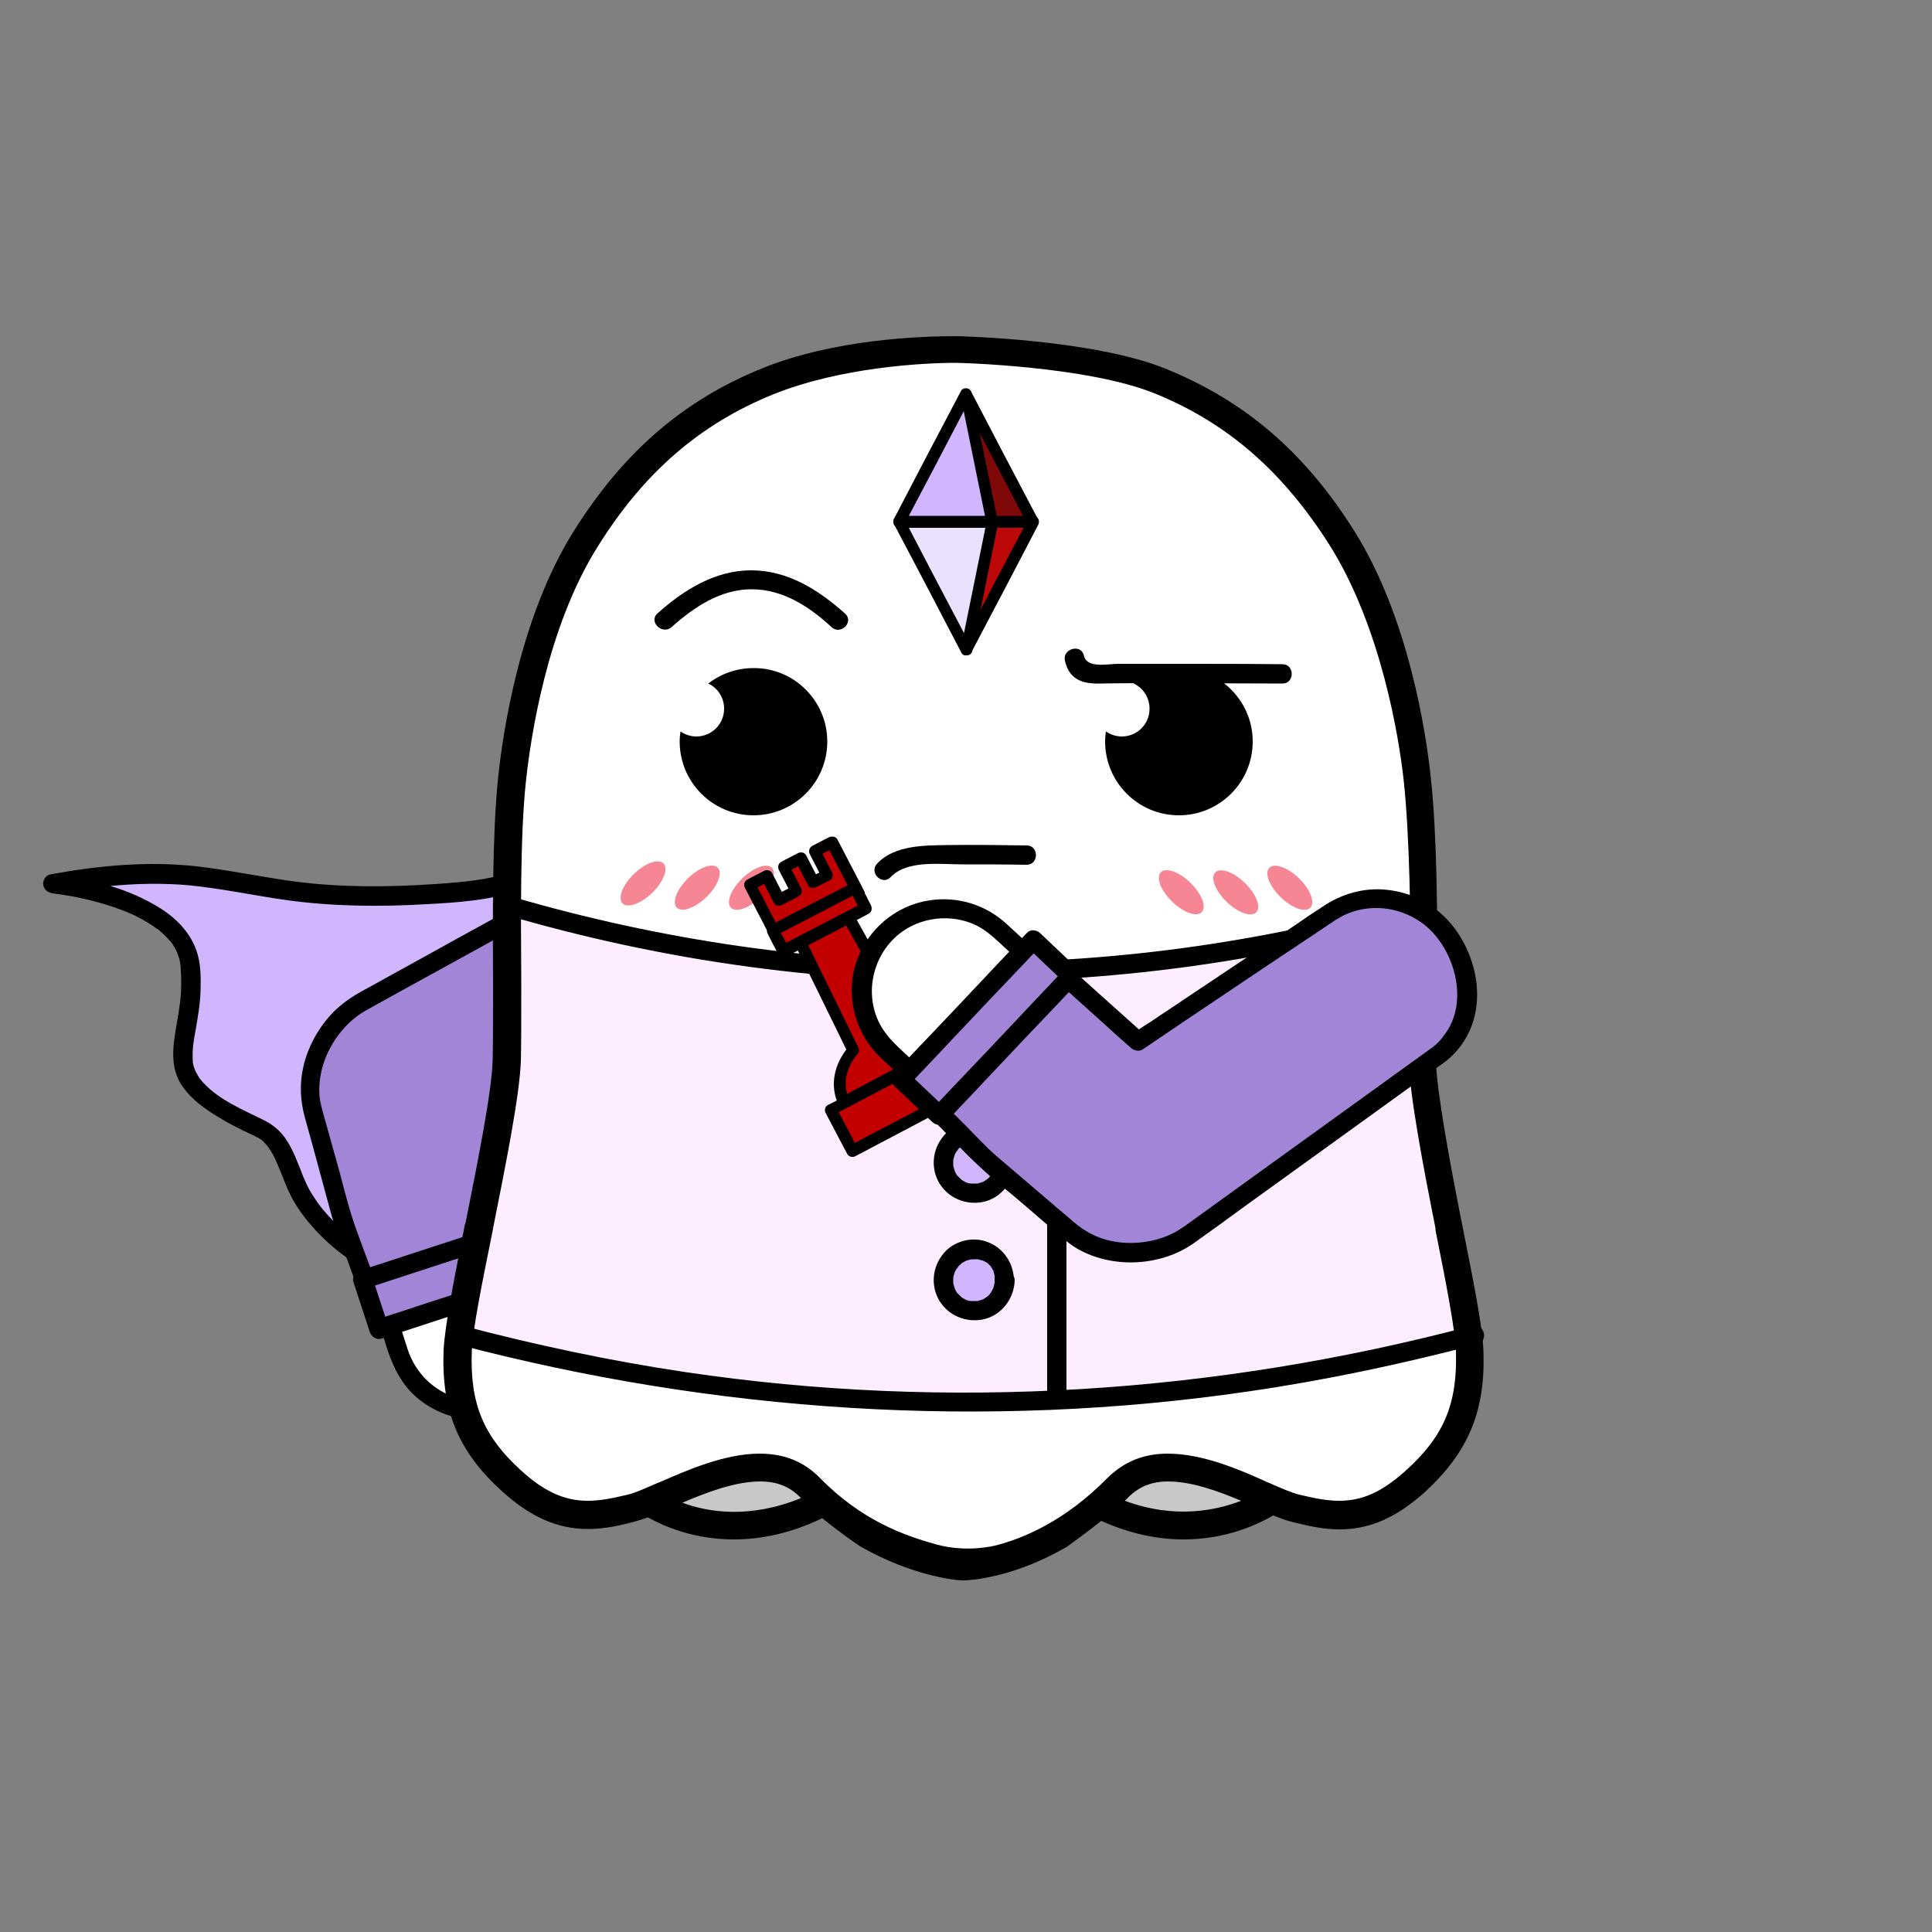 <?xml version="1.0" encoding="utf-8"?>
<!-- Generator: Adobe Illustrator 18.1.1, SVG Export Plug-In . SVG Version: 6.00 Build 0)  -->
<svg version="1.1" xmlns="http://www.w3.org/2000/svg" xmlns:xlink="http://www.w3.org/1999/xlink" x="0px" y="0px"
	 viewBox="0 0 500 500" enable-background="new 0 0 500 500" xml:space="preserve">
<rect x="0" y="0" width="500" height="500" fill="#808080" stroke="none"/>
<g id="Layer_1">
	<g>
		<path fill="#CFB6FF" d="M132,332.9c-28,4.6-50.6-12.9-56.2-28.3c-5.6-15.4-7.2-9.7-21.2-19.4s-3.5-17.8-5.6-35.6
			c-2.1-17.8-35.4-20.9-35.4-20.9c40.6-7.7,48.3,3.7,84.7,3.1c36.4-0.6,39.6-6.2,39.6-6.2L132,332.9z"/>
		<g>
			<path d="M131.4,330.5c-15.8,2.5-32.6-2.4-44.2-13.6c-2.4-2.3-4.4-4.6-6.1-7.3c-0.8-1.2-1.5-2.5-2.1-3.9c-0.6-1.2-1.1-2.8-1.8-4.4
				c-1.1-2.8-2.3-5.5-4.2-7.8c-1.3-1.5-2.9-2.7-4.7-3.6c-5.4-2.7-11.4-5.1-15.6-9.6c-0.3-0.3-0.5-0.5-0.7-0.8
				c-0.2-0.3-0.1-0.1-0.4-0.5c-0.4-0.6-0.7-1.2-1-1.8c-0.2-0.4,0.1,0.3,0,0c-0.1-0.1-0.1-0.3-0.2-0.4c-0.1-0.3-0.2-0.6-0.3-0.9
				c-0.1-0.3-0.1-0.6-0.2-0.9c0-0.1-0.1-0.5,0-0.2c0,0.3,0-0.3,0-0.3c-0.2-3,0.2-5,0.7-7.8c0.6-3.4,1.2-6.9,1.3-10.3
				c0.1-3.4,0.1-7.2-1.1-10.5c-1.9-5.3-6.2-9.2-11.1-11.9c-7.7-4.4-16.7-6.6-25.4-7.5c-0.2,0-0.3,0-0.5-0.1c0.2,1.6,0.4,3.3,0.7,4.9
				c11.3-2.1,22.8-3.2,34.3-2.2c8.4,0.8,17.1,2.7,25.7,3.9c11.9,1.6,23.9,1.7,35.9,1c7.8-0.4,15.9-1,23.3-3.3
				c2.1-0.6,5.3-1.6,6.5-3.7c-1.6-0.4-3.1-0.8-4.7-1.3c-0.2,3.6-0.4,7.1-0.6,10.7c-0.5,8.5-0.9,17.1-1.4,25.6
				c-0.6,10.3-1.1,20.7-1.7,31c-0.5,8.9-1,17.8-1.5,26.7c-0.2,4.3-0.7,8.7-0.7,13c0,0.1,0,0.1,0,0.2c-0.2,3.2,4.8,3.2,5,0
				c0.2-3.6,0.4-7.1,0.6-10.7c0.5-8.5,0.9-17.1,1.4-25.6c0.6-10.3,1.1-20.7,1.7-31c0.5-8.9,1-17.8,1.5-26.7c0.2-2.9,0.3-5.9,0.5-8.8
				c0.1-1.4,0.2-2.8,0.2-4.2c0-0.1,0-0.1,0-0.2c0.1-2.5-3.5-3.3-4.7-1.3c-0.2,0.3,0.6-0.7,0.2-0.3c-0.1,0.1-0.1,0.1-0.2,0.2
				c-0.4,0.3,0.7-0.4,0.1-0.1c-0.4,0.2-0.8,0.5-1.2,0.7c-0.1,0.1-0.3,0.1-0.4,0.2c-0.5,0.2,0.7-0.2,0,0c-0.4,0.1-0.8,0.3-1.2,0.4
				c-6.8,2.3-13.5,2.8-20.6,3.3c-11.9,0.8-23.8,0.9-35.7-0.6c-8.5-1.1-17.3-3-25.9-4c-12.7-1.4-25.4-0.2-37.9,2.1
				c-1.2,0.2-2,1.6-1.8,2.7c0.2,1.3,1.2,2,2.5,2.2c0.2,0,0.4,0,0.5,0.1c0.2,0,0.4,0,0.6,0.1c0.1,0,0.2,0,0.4,0c-1-0.1-0.3,0,0,0
				c1.7,0.3,3.4,0.5,5.1,0.9c2.4,0.5,4.8,1.1,7.1,1.8c2.6,0.8,5,1.7,7.2,2.7c1.2,0.6,2.4,1.2,3.5,1.9c0.5,0.3,1.1,0.7,1.6,1
				c0.3,0.2,0.5,0.4,0.8,0.6c0.4,0.3,0.1,0.1,0.1,0c0.2,0.1,0.4,0.3,0.5,0.4c1,0.8,1.9,1.7,2.8,2.7c0.1,0.1,0.2,0.2,0.3,0.3
				c-0.1-0.1-0.3-0.4,0,0c0.2,0.2,0.3,0.5,0.5,0.7c0.3,0.5,0.7,1.1,0.9,1.6c0.1,0.1,0.1,0.3,0.2,0.4c0.2,0.4-0.1-0.3,0,0
				c0.1,0.3,0.2,0.6,0.3,0.8c0.2,0.6,0.4,1.2,0.5,1.9c0.1,0.5,0.2,1.3,0.2,2.4c0.1,1,0.1,2.1,0.1,3.1c0,3.5-0.5,6.6-1.1,10
				c-1,5.7-2.1,11.8,1.6,16.8c2.3,3.2,5.5,5.5,8.8,7.5c2.5,1.6,5.1,2.9,7.8,4.2c0.9,0.4,1.8,0.8,2.7,1.3c0.4,0.2,0.7,0.4,1.1,0.7
				c0.2,0.1,0.7,0.5,0.1,0.1c0.2,0.2,0.4,0.3,0.5,0.5c0.3,0.3,0.6,0.6,0.9,1c0.1,0.1,0.2,0.2,0.2,0.3c0.2,0.3-0.3-0.4-0.1-0.1
				c0.2,0.2,0.3,0.5,0.5,0.7c0.8,1.2,1.4,2.4,1.9,3.7c1.3,2.9,2.3,6.1,3.9,9c1.6,2.9,3.7,5.6,5.9,8c11,12,27.7,18.4,43.9,17.7
				c2.4-0.1,4.8-0.4,7.1-0.8c1.3-0.2,2.1-1.9,1.7-3.1C134.1,330.9,132.7,330.3,131.4,330.5z"/>
		</g>
	</g>
	<g>
		<g>
			<path fill="#FFFFFF" d="M159.1,227.6l-42.5,24l-22.1,12.5c-9.2,5.2-13.5,16.1-10.3,26.2l7.7,24.2l11.4,35.7
				c2.1,6.5,7.1,11.4,13.1,13.5c4.3,1.5,9,1.8,13.7,0.3c11.1-3.6,17.4-15.6,13.8-26.7l-14.1-44.2l50.3-28.4
				c4.6-2.6,7.8-6.6,9.5-11.3c2-5.6,1.7-12.1-1.4-17.7C182.3,225.5,169.3,221.9,159.1,227.6z"/>
			<g>
				<path d="M157.8,225.5c-6.3,3.6-12.7,7.1-19,10.7c-7.6,4.3-15.3,8.6-22.9,12.9c-6.4,3.6-12.8,7.2-19.2,10.8
					c-1.1,0.6-2.3,1.3-3.4,1.9c-3.3,1.9-6,4.4-8.2,7.5c-4.4,6.2-5.5,14.4-3.3,21.7c2.5,7.9,5,15.8,7.5,23.7c2.2,7,4.5,14,6.7,21.1
					c1.4,4.3,2.8,8.6,4.1,13c1.6,4.9,3.8,9.5,7.8,12.9c7.4,6.3,18,7.6,26.6,3.1c7.2-3.8,11.9-11.2,12.6-19.2
					c0.4-4.1-0.7-7.9-1.9-11.7c-1.3-4.2-2.7-8.3-4-12.5c-2.9-9.1-5.8-18.2-8.7-27.3c-0.2-0.6-0.4-1.1-0.5-1.7
					c-0.4,0.9-0.8,1.9-1.1,2.8c3.7-2.1,7.5-4.2,11.2-6.3c7.4-4.2,14.8-8.3,22.1-12.5c5.3-3,10.6-6,15.9-9c3.2-1.8,6-4,8.2-6.9
					c4.4-5.8,5.9-13.7,4-20.7c-3.6-12.8-17.6-20.4-30.3-16.2C160.7,224,159.2,224.7,157.8,225.5c-2.8,1.6-0.3,5.9,2.5,4.3
					c9.9-5.5,23-0.9,26.8,9.9c2.1,6.1,1.1,13-2.9,18.1c-1.8,2.3-4.1,4-6.7,5.4c-5.1,2.9-10.1,5.7-15.2,8.6c-7.1,4-14.2,8-21.3,12
					c-4.2,2.3-8.5,4.5-12.5,7.1c-0.1,0-0.1,0.1-0.2,0.1c-0.9,0.5-1.5,1.8-1.1,2.8c2.2,6.8,4.3,13.6,6.5,20.4
					c2.5,7.8,5,15.6,7.5,23.4c1.7,5.5,1.1,11.3-1.9,16.2c-4.4,6.9-13,10.2-20.9,8c-6.2-1.8-10.9-6.5-12.9-12.6
					c-1-3.2-2.1-6.5-3.1-9.7c-2.7-8.4-5.4-16.9-8-25.3c-2.3-7.1-4.5-14.2-6.8-21.4c-0.3-1.1-0.7-2.1-1-3.2c-1-3.3-1.3-6.9-0.5-10.3
					c1.3-6,5.1-10.5,10.4-13.5c7.1-4,14.2-8,21.3-12c5.8-3.3,11.5-6.5,17.3-9.8c8-4.5,15.9-9,23.9-13.5c0.5-0.3,0.9-0.5,1.4-0.8
					C163.1,228.2,160.6,223.9,157.8,225.5z"/>
			</g>
		</g>
		<g>
			<path fill="#A185D6" d="M163,221.2l-46.4,25.5l-23.2,12.8c-9.6,5.4-15.6,18.3-12.2,28.8l7.3,26.8l10.1,28.3l44.9-15.5l-10.4-35
				l50.7-30.2c4.8-2.7,8.2-6.9,9.9-11.8c2.1-5.9,1.8-12.7-1.5-18.5C186.4,221.6,173.7,215.2,163,221.2z"/>
			<g>
				<path d="M161.8,219c-9.3,5.1-18.6,10.2-28,15.4c-7.6,4.2-15.2,8.3-22.7,12.5c-5.8,3.2-11.6,6.4-17.4,9.6
					c-2.7,1.5-5.2,3.2-7.4,5.4c-3.8,3.9-6.6,8.9-7.8,14.2c-1,4.4-0.8,8.7,0.4,13.1c0.6,2.1,1.2,4.3,1.8,6.5
					c1.7,6.3,3.4,12.5,5.1,18.8c1,3.5,2.3,6.8,3.6,10.2c2.2,6,4.3,12.1,6.5,18.1c0.1,0.4,0.3,0.8,0.4,1.2c0.4,1.2,1.7,2.2,3.1,1.7
					c5.1-1.7,10.1-3.5,15.2-5.2c8.1-2.8,16.1-5.6,24.2-8.4c1.9-0.6,3.7-1.3,5.6-1.9c1.3-0.4,2.2-1.7,1.7-3.1
					c-3-10.2-6.1-20.4-9.1-30.6c-0.4-1.5-0.9-2.9-1.3-4.4c-0.4,0.9-0.8,1.9-1.1,2.8c3.7-2.2,7.5-4.5,11.2-6.7
					c7.4-4.4,14.8-8.8,22.3-13.3c5.4-3.2,10.8-6.4,16.2-9.6c3.1-1.8,5.9-3.9,8.1-6.7c4.7-6,6.5-13.8,4.7-21.3
					c-3-12.8-17.2-23.9-30.6-20.2C164.8,217.5,163.2,218.2,161.8,219c-2.8,1.6-0.3,5.9,2.5,4.3c10.8-6,24,2.9,27.5,13.7
					c2,6.2,0.8,13.4-3.4,18.5c-1.9,2.4-4.3,4-6.9,5.5c-5.1,3.1-10.2,6.1-15.4,9.2c-7.1,4.3-14.3,8.5-21.4,12.8
					c-4.2,2.5-8.5,4.9-12.6,7.5c-0.1,0-0.1,0.1-0.2,0.1c-0.9,0.6-1.5,1.8-1.1,2.8c3,10.2,6.1,20.4,9.1,30.6c0.4,1.5,0.9,2.9,1.3,4.4
					c0.6-1,1.2-2.1,1.7-3.1c-5.1,1.7-10.1,3.5-15.2,5.2c-8.1,2.8-16.1,5.6-24.2,8.4c-1.9,0.6-3.7,1.3-5.6,1.9c1,0.6,2.1,1.2,3.1,1.7
					c-1.7-4.7-3.3-9.3-5-14c-1.7-4.7-3.6-9.4-5.1-14.2c-1.5-4.8-2.6-9.7-4-14.5c-0.9-3.1-1.7-6.2-2.6-9.3c-0.5-1.9-1.2-4-1.5-5.9
					c-1.2-9,4.1-18.7,11.9-23.1c5-2.8,10.1-5.6,15.2-8.4c7.3-4,14.7-8.1,22-12.1c10.5-5.8,21-11.5,31.5-17.3
					c0.2-0.1,0.4-0.2,0.6-0.3C167.1,221.8,164.6,217.5,161.8,219z"/>
			</g>
		</g>
		<g>
			
				<rect x="94.7" y="323.1" transform="matrix(0.951 -0.31 0.31 0.951 -96.465 53.393)" fill="#A185D6" width="49.7" height="13.5"/>
			<g>
				<path d="M144.6,326.1c-5.3,1.7-10.6,3.5-15.9,5.2c-8.5,2.8-17,5.5-25.4,8.3c-2,0.6-3.9,1.3-5.9,1.9c1,0.6,2.1,1.2,3.1,1.7
					c-1.4-4.3-2.8-8.5-4.2-12.8c-0.6,1-1.2,2.1-1.7,3.1c5.3-1.7,10.6-3.5,15.9-5.2c8.5-2.8,17-5.5,25.4-8.3c2-0.6,3.9-1.3,5.9-1.9
					c-1-0.6-2.1-1.2-3.1-1.7c1.4,4.3,2.8,8.5,4.2,12.8c1,3,5.8,1.7,4.8-1.3c-1.4-4.3-2.8-8.5-4.2-12.8c-0.4-1.2-1.7-2.2-3.1-1.7
					c-5.3,1.7-10.6,3.5-15.9,5.2c-8.5,2.8-17,5.5-25.4,8.3c-2,0.6-3.9,1.3-5.9,1.9c-1.2,0.4-2.2,1.7-1.7,3.1
					c1.4,4.3,2.8,8.5,4.2,12.8c0.4,1.2,1.7,2.2,3.1,1.7c5.3-1.7,10.6-3.5,15.9-5.2c8.5-2.8,17-5.5,25.4-8.3c2-0.6,3.9-1.3,5.9-1.9
					C149,329.9,147.7,325.1,144.6,326.1z"/>
			</g>
		</g>
	</g>
	<path fill="#FFFFFF" d="M381.1,349.2c-0.2-6-2.6-18-5.4-31.8l-0.1-0.5c-3-14.8-6.6-33.2-6.8-41.2c-0.1-5,0.1-12.2,0.1-19.8v-0.4
		c0-15.6,0.1-37.1-1.4-51.2c-1.2-11.5-5.6-40.7-19.2-62.5c-12.6-20.2-27.9-33.2-47.9-41.4c-18.4-7.4-52.1-8.3-53-8.3
		c-8.6,0-30.7,0.7-49.1,8.1c-20.1,8.1-35.3,21.3-47.9,41.5c-13.6,21.8-17.9,51-19.1,62.5c-1.5,14.1-1.4,35.5-1.2,51.2l0,3.6
		c0,6.3,0,12.3-0.1,16.6c-0.2,8.1-3.9,26.5-6.9,41.3l-0.1,0.6c-2.7,13.8-5.1,25.7-5.4,31.7c-0.6,15.4,3.8,25.7,14.9,35.8
		c7.1,6.4,14,9.5,21.7,9.5c4.1,0,7.8-0.8,11.9-1.8c1.1-0.3,2.3-0.6,3.5-1.1c4,2.2,11.7,5.6,21.7,5.6c6.5,0,14.1-1.4,22.4-5.4
		c4.8,3.9,9.7,7.5,9.7,7.5c12.9,7.3,24,8.8,25.6,8.8h0.4c1.6,0,12.7-0.9,26.1-8.8c0,0,4.3-3.1,8.8-6.7c7.7,3.4,14.7,4.6,20.8,4.6
		c10.9,0,19-3.9,22.7-6.1c1.8,0.7,3.3,1.3,4.9,1.7c4,1,7.7,1.8,11.8,1.8c7.8,0,14.4-2.9,21.6-9.5C377.4,375,381.7,364.6,381.1,349.2
		z"/>
	<g>
		<path fill="#FCEEFF" d="M381.7,345.5c-87.1,23.3-174.7,23.4-262.7,0c17-48.5,13-111,13-111c79.4,23.4,158.4,23.3,237,0
			C369,234.5,360.8,318,381.7,345.5z"/>
	</g>
	<path fill="#C8C8C8" d="M285.5,386.9c0,0,8-6.1,16.8-7c8.8-1,23.8,5.5,23.8,5.5s-4.9,10-14.2,9.8
		C302.5,394.9,285.5,386.9,285.5,386.9z"/>
	<path fill="#C8C8C8" d="M170.6,386.9c0,0,8-6.1,16.8-7s23.8,5.5,23.8,5.5s-4.9,10-14.2,9.8S170.6,386.9,170.6,386.9z"/>
	<path d="M383.9,349.4c-0.2-6.1-2.7-18.4-5.5-32.5l-0.1-0.5c-3-15.1-6.5-33.9-6.7-42.1c-0.1-5.1,0.4-12.5,0.4-20.3v-0.4
		c0-16-0.1-37.9-1.7-52.2c-1.2-11.8-5.8-41.6-19.7-63.8c-12.9-20.6-28.5-33.9-49-42.2c-18.8-7.6-53.2-8.4-54.2-8.4
		c-8.8,0-31.3,0.7-50.1,8.3c-20.5,8.3-36,21.7-48.9,42.3c-13.9,22.2-18.3,52.1-19.5,63.8c-1.5,14.4-1.4,36.3-1.3,52.3l0,3.7
		c0,6.5,0,12.5-0.1,16.9c-0.2,8.3-4,27-7,42.1l-0.2,0.6c-2.8,14.1-5.2,26.3-5.5,32.4c-0.6,15.7,3.8,26.3,15.2,36.6
		c7.3,6.6,14.3,9.7,22.1,9.7c4.2,0,8-0.8,12.1-1.9c1.1-0.3,2.3-0.7,3.5-1.1c4.1,2.3,11.9,5.7,22.2,5.7c6.7,0,14.4-1.4,22.9-5.5
		c4.9,4,9.9,7.4,10,7.4c13.2,7.5,24.5,8.7,26.2,8.7h0.4c1.7,0,13-0.7,26.7-8.7c0,0,4.4-3.1,8.9-6.7c7.8,3.5,15,4.8,21.3,4.8
		c11.2,0,19.4-4,23.2-6.2c1.8,0.7,3.4,1.3,5,1.7c4.1,1,7.9,1.9,12.1,1.9c7.9,0,14.7-3,22.1-9.6C380.1,375.7,384.5,365.1,383.9,349.4
		z M176.6,388.9c6.1-2.6,13.6-5.5,20.1-5.5c4.4,0,7.6,1.3,10.4,4.1l0.2,0.2C194.1,393.1,183.3,391.4,176.6,388.9z M291.1,388.4
		c0.3-0.3,0.6-0.5,0.8-0.8c2.8-2.8,6-4.2,10.4-4.2c6.1,0,13,2.5,18.9,5C314.7,390.9,304.1,393.2,291.1,388.4z M363.8,380.6
		c-6,5.4-11.1,7.8-17.2,7.8c-3.4,0-6.6-0.7-10.4-1.6c-2-0.5-4.5-1.6-7.7-3l-0.5-0.2c-7-3.2-16.7-7.4-25.8-7.4
		c-6.3,0-11.3,2.1-15.6,6.3c-11,11.2-21.9,15.7-29.1,17.5c-0.1,0-7.1,1.9-15.2-0.3c-8.2-2.3-19.2-6.1-30.1-17.2
		c-4.1-4.2-9.2-6.3-15.6-6.3c-9,0-18.6,4.2-25.9,7.4l-0.3,0.1c-3.3,1.4-5.8,2.6-7.9,3.1c-3.8,0.9-7,1.6-10.4,1.6
		c-6,0-11.3-2.4-17.2-7.8c-9.8-8.9-13.3-17.3-12.8-30.9c0.2-5.5,2.6-17.4,5.4-31.2l0.1-0.6c3.2-16.1,6.9-34.4,7.2-43.4
		c0.1-4.5,0.1-10.6,0.1-17.1l0-3.7c-0.1-15.8-0.3-37.5,1.2-51.4c1.2-11.3,5.4-39.8,18.5-60.7c12-19.3,26.5-31.8,45.4-39.5
		c17.6-7.1,39-8.2,47.4-8.2c0.8,0,33.8,0.8,51.4,7.9c19,7.7,33.4,20.4,45.5,39.6c13.1,21,17.8,49.5,19,60.8
		c1.5,14,1.8,35.7,1.8,51.5v0.4c0,7.8-0.6,15.2-0.5,20.4c0.2,8.9,3.7,27.2,6.9,43.4l0,0.5c2.8,13.8,5.1,25.8,5.3,31.3
		C377.2,363.3,373.7,371.7,363.8,380.6z"/>
	<path d="M324.2,191.9c0,10.6-8.6,19.1-19.1,19.1c-10.6,0-19.1-8.6-19.1-19.1c0-0.9,0.1-1.8,0.2-2.6c1.2,0.8,2.6,1.3,4.1,1.3
		c4,0,7.2-3.2,7.2-7.2c0-2.9-1.7-5.4-4.1-6.5c3.2-2.5,7.3-4,11.7-4C315.6,172.8,324.2,181.4,324.2,191.9z"/>
	<path d="M214.1,191.9c0,10.6-8.6,19.1-19.1,19.1c-10.6,0-19.1-8.6-19.1-19.1c0-0.9,0.1-1.8,0.2-2.6c1.2,0.8,2.6,1.3,4.1,1.3
		c4,0,7.2-3.2,7.2-7.2c0-2.9-1.7-5.4-4.1-6.5c3.2-2.5,7.3-4,11.7-4C205.5,172.8,214.1,181.4,214.1,191.9z"/>
	
		<ellipse transform="matrix(0.717 -0.697 0.697 0.717 -112.227 180.701)" fill="#F68694" cx="166.4" cy="228.6" rx="7.4" ry="3.4"/>
	
		<ellipse transform="matrix(0.717 -0.697 0.697 0.717 -109.066 190.83)" fill="#F68694" cx="180.5" cy="229.7" rx="7.4" ry="3.4"/>
	
		<ellipse transform="matrix(0.717 -0.697 0.697 0.717 -105.088 200.627)" fill="#F68694" cx="194.5" cy="229.7" rx="7.4" ry="3.4"/>
	
		<ellipse transform="matrix(-0.717 -0.697 0.697 -0.717 413.111 627.181)" fill="#F68694" cx="333.9" cy="229.7" rx="7.4" ry="3.4"/>
	
		<ellipse transform="matrix(-0.717 -0.697 0.697 -0.717 388.166 619.395)" fill="#F68694" cx="319.8" cy="230.9" rx="7.4" ry="3.4"/>
	
		<ellipse transform="matrix(-0.717 -0.697 0.697 -0.717 364.036 609.597)" fill="#F68694" cx="305.8" cy="230.9" rx="7.4" ry="3.4"/>
	<g>
		<g>
			<path d="M173.8,162.3c5.8-5.2,12.7-9.8,20.7-9.8c8.1,0,15,4.5,20.7,9.8c2.4,2.2,5.9-1.4,3.5-3.5c-6.8-6.1-14.8-11.2-24.3-11.2
				c-9.4,0-17.5,5.1-24.3,11.2C167.8,160.9,171.4,164.4,173.8,162.3L173.8,162.3z"/>
		</g>
	</g>
	<g>
		<g>
			<path d="M275.6,171c1.1,4.9,4.6,6,9,5.9c5.5-0.1,11-0.1,16.6-0.1c10.2,0,20.4,0.1,30.7,0.1c3.2,0,3.2-5,0-5
				c-8.5-0.1-17-0.1-25.5-0.1c-5.7,0-11.3,0-17,0c-2.7,0-8.2,1.3-8.9-2.2C279.7,166.5,274.9,167.9,275.6,171L275.6,171z"/>
		</g>
	</g>
	<g>
		<g>
			<path d="M131.3,236.9c78.2,22.8,160.2,22.9,238.3,0c3.1-0.9,1.8-5.7-1.3-4.8c-77.3,22.7-158.3,22.6-235.7,0
				C129.6,231.2,128.2,236,131.3,236.9L131.3,236.9z"/>
		</g>
	</g>
	<g>
		<g>
			<path d="M271,252c0,31.8,0,63.7,0,95.5c0,4.5,0,9,0,13.5c0,3.2,5,3.2,5,0c0-31.8,0-63.7,0-95.5c0-4.5,0-9,0-13.5
				C276,248.8,271,248.8,271,252L271,252z"/>
		</g>
	</g>
	<g>
		<g>
			<path d="M118.3,347.9c66.8,17.6,136.4,22.2,204.8,12.2c20-2.9,39.7-7.1,59.2-12.2c3.1-0.8,1.8-5.6-1.3-4.8
				c-66.4,17.6-135.6,22.1-203.6,12c-19.5-2.9-38.7-7-57.7-12C116.6,342.3,115.2,347.1,118.3,347.9L118.3,347.9z"/>
		</g>
	</g>
	<g>
		<g>
			<path d="M230.5,227c4.2-4.5,12.9-3.3,18.5-3.3c5.6,0,11.2,0,16.7,0.1c3.2,0,3.2-5,0-5c-6.8-0.1-13.7-0.2-20.5-0.1
				c-6,0.1-13.7,0-18.2,4.8C224.8,225.8,228.3,229.3,230.5,227L230.5,227z"/>
		</g>
	</g>
	<g>
		<circle fill="#CFB6FF" cx="252" cy="270.4" r="7.9"/>
		<g>
			<path d="M257.4,270.4c0,0.2,0,0.4,0,0.7c0,0.5,0,0.1,0,0c-0.1,0.4-0.1,0.7-0.2,1c-0.1,0.2-0.1,0.4-0.2,0.6c0-0.1,0.2-0.4,0,0
				c-0.2,0.4-0.4,0.7-0.6,1.1c-0.3,0.5,0.2-0.1-0.1,0.1c-0.1,0.1-0.2,0.3-0.3,0.4c-0.1,0.1-0.2,0.2-0.3,0.3
				c-0.1,0.1-0.6,0.5-0.1,0.1c-0.3,0.2-0.6,0.4-0.9,0.6c-0.1,0.1-0.2,0.1-0.4,0.2c-0.3,0.1-0.3,0.1,0,0c-0.1,0-0.2,0.1-0.3,0.1
				c-0.3,0.1-0.7,0.2-1,0.3c-0.1,0-0.6,0.1-0.1,0c-0.2,0-0.4,0-0.5,0c-0.4,0-0.7,0-1.1,0c-0.4,0,0.6,0.1-0.1,0
				c-0.2,0-0.4-0.1-0.6-0.1c-0.2-0.1-0.4-0.1-0.6-0.2c-0.1,0-0.4-0.2,0,0c-0.3-0.2-0.6-0.3-0.9-0.5c-0.1-0.1-0.3-0.2-0.4-0.3
				c-0.3-0.2,0.4,0.4-0.1-0.1c-0.3-0.3-0.6-0.6-0.9-0.9c0.3,0.3,0.1,0.1,0,0c-0.1-0.2-0.2-0.3-0.3-0.5c-0.1-0.1-0.1-0.2-0.2-0.4
				c0-0.1-0.3-0.7-0.1-0.2c-0.1-0.3-0.2-0.7-0.3-1c0-0.1-0.1-0.3-0.1-0.4c-0.1-0.5,0,0.3,0-0.3c0-0.3,0-0.7,0-1c0-0.1,0.1-0.8,0-0.2
				c0-0.1,0.1-0.3,0.1-0.4c0.1-0.3,0.2-0.7,0.3-1c0.2-0.6-0.2,0.4,0.1-0.2c0.1-0.2,0.2-0.4,0.3-0.5c0.1-0.1,0.2-0.3,0.3-0.4
				c0.1-0.1,0.4-0.4,0-0.1c0.2-0.3,0.5-0.5,0.7-0.7c0,0,0.5-0.4,0.2-0.2c-0.3,0.2,0.2-0.2,0.2-0.2c0.3-0.2,0.7-0.4,1.1-0.6
				c-0.1,0-0.5,0.2,0,0c0.2-0.1,0.4-0.1,0.6-0.2c0.1,0,0.3-0.1,0.4-0.1c0,0,0.7-0.1,0.3-0.1c-0.4,0.1,0.3,0,0.3,0c0.2,0,0.4,0,0.6,0
				c0.2,0,0.4,0,0.6,0c0.6,0-0.3-0.1,0.2,0c0.4,0.1,0.8,0.2,1.2,0.3c0.6,0.2-0.2-0.2,0.1,0c0.2,0.1,0.4,0.2,0.6,0.3
				c0.1,0.1,0.2,0.1,0.4,0.2c0.1,0.1,0.2,0.2,0.3,0.2c-0.2-0.2-0.2-0.2,0,0c0.2,0.2,0.5,0.5,0.7,0.7c0.5,0.5-0.2-0.4,0.1,0.1
				c0.1,0.2,0.2,0.3,0.3,0.5c0.1,0.2,0.2,0.4,0.3,0.5c0.3,0.5-0.1-0.4,0.1,0.2c0.1,0.4,0.2,0.8,0.3,1.2c0,0.1,0.1,0.5,0,0
				C257.4,269.9,257.4,270.2,257.4,270.4c0,1.3,1.1,2.6,2.5,2.5c1.3-0.1,2.5-1.1,2.5-2.5c-0.1-4.4-2.8-8.3-6.9-9.8
				c-3.9-1.5-8.8-0.2-11.4,3.1c-2.8,3.4-3.3,8.2-1,12.1c2.3,3.8,6.7,5.7,11.1,4.9c4.9-0.9,8.3-5.4,8.4-10.2c0-1.3-1.2-2.6-2.5-2.5
				C258.5,268,257.4,269,257.4,270.4z"/>
		</g>
	</g>
	<g>
		<circle fill="#CFB6FF" cx="252" cy="300.8" r="7.9"/>
		<g>
			<path d="M257.4,300.8c0,0.2,0,0.4,0,0.7c0,0.5,0,0.1,0,0c-0.1,0.4-0.1,0.7-0.2,1c-0.1,0.2-0.1,0.4-0.2,0.6c0-0.1,0.2-0.4,0,0
				c-0.2,0.4-0.4,0.7-0.6,1.1c-0.3,0.5,0.2-0.1-0.1,0.1c-0.1,0.1-0.2,0.3-0.3,0.4c-0.1,0.1-0.2,0.2-0.3,0.3
				c-0.1,0.1-0.6,0.5-0.1,0.1c-0.3,0.2-0.6,0.4-0.9,0.6c-0.1,0.1-0.2,0.1-0.4,0.2c-0.3,0.1-0.3,0.1,0,0c-0.1,0-0.2,0.1-0.3,0.1
				c-0.3,0.1-0.7,0.2-1,0.3c-0.1,0-0.6,0.1-0.1,0c-0.2,0-0.4,0-0.5,0c-0.4,0-0.7,0-1.1,0c-0.4,0,0.6,0.1-0.1,0
				c-0.2,0-0.4-0.1-0.6-0.1c-0.2-0.1-0.4-0.1-0.6-0.2c-0.1,0-0.4-0.2,0,0c-0.3-0.2-0.6-0.3-0.9-0.5c-0.1-0.1-0.3-0.2-0.4-0.3
				c-0.3-0.2,0.4,0.4-0.1-0.1c-0.3-0.3-0.6-0.6-0.9-0.9c0.3,0.3,0.1,0.1,0,0c-0.1-0.2-0.2-0.3-0.3-0.5c-0.1-0.1-0.1-0.2-0.2-0.4
				c0-0.1-0.3-0.7-0.1-0.2c-0.1-0.3-0.2-0.7-0.3-1c0-0.1-0.1-0.3-0.1-0.4c-0.1-0.5,0,0.3,0-0.3c0-0.3,0-0.7,0-1c0-0.1,0.1-0.8,0-0.2
				c0-0.1,0.1-0.3,0.1-0.4c0.1-0.3,0.2-0.7,0.3-1c0.2-0.6-0.2,0.4,0.1-0.2c0.1-0.2,0.2-0.4,0.3-0.5c0.1-0.1,0.2-0.3,0.3-0.4
				c0.1-0.1,0.4-0.4,0-0.1c0.2-0.3,0.5-0.5,0.7-0.7c0,0,0.5-0.4,0.2-0.2c-0.3,0.2,0.2-0.2,0.2-0.2c0.3-0.2,0.7-0.4,1.1-0.6
				c-0.1,0-0.5,0.2,0,0c0.2-0.1,0.4-0.1,0.6-0.2c0.1,0,0.3-0.1,0.4-0.1c0,0,0.7-0.1,0.3-0.1c-0.4,0.1,0.3,0,0.3,0c0.2,0,0.4,0,0.6,0
				c0.2,0,0.4,0,0.6,0c0.6,0-0.3-0.1,0.2,0c0.4,0.1,0.8,0.2,1.2,0.3c0.6,0.2-0.2-0.2,0.1,0c0.2,0.1,0.4,0.2,0.6,0.3
				c0.1,0.1,0.2,0.1,0.4,0.2c0.1,0.1,0.2,0.2,0.3,0.2c-0.2-0.2-0.2-0.2,0,0c0.2,0.2,0.5,0.5,0.7,0.7c0.5,0.5-0.2-0.4,0.1,0.1
				c0.1,0.2,0.2,0.3,0.3,0.5c0.1,0.2,0.2,0.4,0.3,0.5c0.3,0.5-0.1-0.4,0.1,0.2c0.1,0.4,0.2,0.8,0.3,1.2c0,0.1,0.1,0.5,0,0
				C257.4,300.3,257.4,300.5,257.4,300.8c0,1.3,1.1,2.6,2.5,2.5c1.3-0.1,2.5-1.1,2.5-2.5c-0.1-4.4-2.8-8.3-6.9-9.8
				c-3.9-1.5-8.8-0.2-11.4,3.1c-2.8,3.4-3.3,8.2-1,12.1c2.3,3.8,6.7,5.7,11.1,4.9c4.9-0.9,8.3-5.4,8.4-10.2c0-1.3-1.2-2.6-2.5-2.5
				C258.5,298.4,257.4,299.4,257.4,300.8z"/>
		</g>
	</g>
	<g>
		<circle fill="#CFB6FF" cx="252" cy="331.2" r="7.9"/>
		<g>
			<path d="M257.4,331.2c0,0.2,0,0.4,0,0.7c0,0.5,0,0.1,0,0c-0.1,0.4-0.1,0.7-0.2,1c-0.1,0.2-0.1,0.4-0.2,0.6c0-0.1,0.2-0.4,0,0
				c-0.2,0.4-0.4,0.7-0.6,1.1c-0.3,0.5,0.2-0.1-0.1,0.1c-0.1,0.1-0.2,0.3-0.3,0.4c-0.1,0.1-0.2,0.2-0.3,0.3
				c-0.1,0.1-0.6,0.5-0.1,0.1c-0.3,0.2-0.6,0.4-0.9,0.6c-0.1,0.1-0.2,0.1-0.4,0.2c-0.3,0.1-0.3,0.1,0,0c-0.1,0-0.2,0.1-0.3,0.1
				c-0.3,0.1-0.7,0.2-1,0.3c-0.1,0-0.6,0.1-0.1,0c-0.2,0-0.4,0-0.5,0c-0.4,0-0.7,0-1.1,0c-0.4,0,0.6,0.1-0.1,0
				c-0.2,0-0.4-0.1-0.6-0.1c-0.2-0.1-0.4-0.1-0.6-0.2c-0.1,0-0.4-0.2,0,0c-0.3-0.2-0.6-0.3-0.9-0.5c-0.1-0.1-0.3-0.2-0.4-0.3
				c-0.3-0.2,0.4,0.4-0.1-0.1c-0.3-0.3-0.6-0.6-0.9-0.9c0.3,0.3,0.1,0.1,0,0c-0.1-0.2-0.2-0.3-0.3-0.5c-0.1-0.1-0.1-0.2-0.2-0.4
				c0-0.1-0.3-0.7-0.1-0.2c-0.1-0.3-0.2-0.7-0.3-1c0-0.1-0.1-0.3-0.1-0.4c-0.1-0.5,0,0.3,0-0.3c0-0.3,0-0.7,0-1c0-0.1,0.1-0.8,0-0.2
				c0-0.1,0.1-0.3,0.1-0.4c0.1-0.3,0.2-0.7,0.3-1c0.2-0.6-0.2,0.4,0.1-0.2c0.1-0.2,0.2-0.4,0.3-0.5c0.1-0.1,0.2-0.3,0.3-0.4
				c0.1-0.1,0.4-0.4,0-0.1c0.2-0.3,0.5-0.5,0.7-0.7c0,0,0.5-0.4,0.2-0.2c-0.3,0.2,0.2-0.2,0.2-0.2c0.3-0.2,0.7-0.4,1.1-0.6
				c-0.1,0-0.5,0.2,0,0c0.2-0.1,0.4-0.1,0.6-0.2c0.1,0,0.3-0.1,0.4-0.1c0,0,0.7-0.1,0.3-0.1c-0.4,0.1,0.3,0,0.3,0c0.2,0,0.4,0,0.6,0
				c0.2,0,0.4,0,0.6,0c0.6,0-0.3-0.1,0.2,0c0.4,0.1,0.8,0.2,1.2,0.3c0.6,0.2-0.2-0.2,0.1,0c0.2,0.1,0.4,0.2,0.6,0.3
				c0.1,0.1,0.2,0.1,0.4,0.2c0.1,0.1,0.2,0.2,0.3,0.2c-0.2-0.2-0.2-0.2,0,0c0.2,0.2,0.5,0.5,0.7,0.7c0.5,0.5-0.2-0.4,0.1,0.1
				c0.1,0.2,0.2,0.3,0.3,0.5c0.1,0.2,0.2,0.4,0.3,0.5c0.3,0.5-0.1-0.4,0.1,0.2c0.1,0.4,0.2,0.8,0.3,1.2c0,0.1,0.1,0.5,0,0
				C257.4,330.6,257.4,330.9,257.4,331.2c0,1.3,1.1,2.6,2.5,2.5c1.3-0.1,2.5-1.1,2.5-2.5c-0.1-4.4-2.8-8.3-6.9-9.8
				c-3.9-1.5-8.8-0.2-11.4,3.1c-2.8,3.4-3.3,8.2-1,12.1c2.3,3.8,6.7,5.7,11.1,4.9c4.9-0.9,8.3-5.4,8.4-10.2c0-1.3-1.2-2.6-2.5-2.5
				C258.5,328.8,257.4,329.8,257.4,331.2z"/>
		</g>
	</g>
	<g>
		<g>
			
				<rect x="215.5" y="277.2" transform="matrix(0.885 -0.466 0.466 0.885 -104.875 142.51)" fill="#C30000" width="40" height="12"/>
			<g>
				<path d="M255.2,277.9c-10.3,5.4-20.6,10.9-31,16.3c-1.5,0.8-2.9,1.6-4.4,2.3c0.7,0.2,1.4,0.4,2.1,0.5c-1.9-3.5-3.7-7.1-5.6-10.6
					c-0.2,0.7-0.4,1.4-0.5,2.1c10.3-5.4,20.6-10.9,31-16.3c1.5-0.8,2.9-1.6,4.4-2.3c-0.7-0.2-1.4-0.4-2.1-0.5
					c1.9,3.5,3.7,7.1,5.6,10.6c0.9,1.7,3.5,0.2,2.6-1.5c-1.9-3.5-3.7-7.1-5.6-10.6c-0.4-0.7-1.4-0.9-2.1-0.5
					c-10.3,5.4-20.6,10.9-31,16.3c-1.5,0.8-2.9,1.6-4.4,2.3c-0.7,0.4-0.9,1.4-0.5,2.1c1.9,3.5,3.7,7.1,5.6,10.6
					c0.4,0.7,1.4,0.9,2.1,0.5c10.3-5.4,20.6-10.9,31-16.3c1.5-0.8,2.9-1.6,4.4-2.3C258.5,279.5,257,277,255.2,277.9z"/>
			</g>
		</g>
		<g>
			<polygon fill="#C30000" points="215.3,218.1 222.2,231.4 200.9,242.4 194,229.1 198.4,226.8 201.7,233 206.1,230.7 202.9,224.5 
				207.3,222.2 210.5,228.4 214.1,226.6 210.9,220.4 			"/>
			<g>
				<path d="M214,218.8c2.3,4.4,4.6,8.9,6.9,13.3c0.2-0.7,0.4-1.4,0.5-2.1c-6.2,3.2-12.4,6.4-18.6,9.6c-0.9,0.5-1.8,0.9-2.7,1.4
					c0.7,0.2,1.4,0.4,2.1,0.5c-2.3-4.4-4.6-8.9-6.9-13.3c-0.2,0.7-0.4,1.4-0.5,2.1c1.5-0.8,3-1.5,4.4-2.3c-0.7-0.2-1.4-0.4-2.1-0.5
					c1.1,2.1,2.1,4.1,3.2,6.2c0.4,0.7,1.4,0.9,2.1,0.5c1.5-0.8,3-1.5,4.4-2.3c0.7-0.4,0.9-1.4,0.5-2.1c-1.1-2.1-2.1-4.1-3.2-6.2
					c-0.2,0.7-0.4,1.4-0.5,2.1c1.5-0.8,3-1.5,4.4-2.3c-0.7-0.2-1.4-0.4-2.1-0.5c1.1,2.1,2.1,4.1,3.2,6.2c0.4,0.7,1.4,0.9,2.1,0.5
					c1.2-0.6,2.4-1.2,3.6-1.8c0.7-0.4,0.9-1.4,0.5-2.1c-1.1-2.1-2.1-4.1-3.2-6.2c-0.2,0.7-0.4,1.4-0.5,2.1c1.5-0.8,3-1.5,4.4-2.3
					c1.7-0.9,0.2-3.5-1.5-2.6c-1.5,0.8-3,1.5-4.4,2.3c-0.7,0.4-0.9,1.4-0.5,2.1c1.1,2.1,2.1,4.1,3.2,6.2c0.2-0.7,0.4-1.4,0.5-2.1
					c-1.2,0.6-2.4,1.2-3.6,1.8c0.7,0.2,1.4,0.4,2.1,0.5c-1.1-2.1-2.1-4.1-3.2-6.2c-0.4-0.7-1.4-0.9-2.1-0.5c-1.5,0.8-3,1.5-4.4,2.3
					c-0.7,0.4-0.9,1.4-0.5,2.1c1.1,2.1,2.1,4.1,3.2,6.2c0.2-0.7,0.4-1.4,0.5-2.1c-1.5,0.8-3,1.5-4.4,2.3c0.7,0.2,1.4,0.4,2.1,0.5
					c-1.1-2.1-2.1-4.1-3.2-6.2c-0.4-0.7-1.4-0.9-2.1-0.5c-1.5,0.8-3,1.5-4.4,2.3c-0.7,0.4-0.9,1.4-0.5,2.1c2.3,4.4,4.6,8.9,6.9,13.3
					c0.4,0.7,1.4,0.9,2.1,0.5c6.2-3.2,12.4-6.4,18.6-9.6c0.9-0.5,1.8-0.9,2.7-1.4c0.7-0.4,0.9-1.4,0.5-2.1
					c-2.3-4.4-4.6-8.9-6.9-13.3C215.7,215.6,213.1,217.1,214,218.8z"/>
			</g>
		</g>
		<g>
			<path fill="#C30000" d="M247.2,270l-28.7,15.1c-1.5-2.9-1.5-6.3-0.2-9.4c0.6-1.4,1.5-2.8,2.6-4l-13.7-28l12.4-6.5l15.2,27.2
				C240.1,263.7,245,265.8,247.2,270z"/>
			<g>
				<path d="M246.5,268.7c-8.4,4.4-16.8,8.8-25.2,13.3c-1.2,0.6-2.4,1.3-3.6,1.9c0.7,0.2,1.4,0.4,2.1,0.5c-2-3.9-0.6-8.4,2.1-11.6
					c0.5-0.5,0.5-1.2,0.2-1.8c-4-8.2-8-16.3-12-24.5c-0.6-1.2-1.1-2.3-1.7-3.5c-0.2,0.7-0.4,1.4-0.5,2.1c4.1-2.2,8.3-4.3,12.4-6.5
					c-0.7-0.2-1.4-0.4-2.1-0.5c4.4,7.9,8.9,15.9,13.3,23.8c0.6,1.1,1.2,2.2,1.9,3.3c0.2,0.4,0.8,0.8,1.3,0.7
					c4.4-0.5,8.9,0.9,11.1,4.9c0.9,1.7,3.5,0.2,2.6-1.5c-2.7-4.9-8.3-7-13.7-6.4c0.4,0.2,0.9,0.5,1.3,0.7
					c-4.4-7.9-8.9-15.9-13.3-23.8c-0.6-1.1-1.2-2.2-1.9-3.3c-0.4-0.7-1.3-0.9-2.1-0.5c-4.1,2.2-8.3,4.3-12.4,6.5
					c-0.8,0.4-0.9,1.4-0.5,2.1c4,8.2,8,16.3,12,24.5c0.6,1.2,1.1,2.3,1.7,3.5c0.1-0.6,0.2-1.2,0.2-1.8c-3.7,4.3-5.2,10-2.6,15.3
					c0.4,0.7,1.4,0.9,2.1,0.5c8.4-4.4,16.8-8.8,25.2-13.3c1.2-0.6,2.4-1.3,3.6-1.9C249.7,270.4,248.2,267.8,246.5,268.7z"/>
			</g>
		</g>
		<g>
			<rect x="200" y="234.8" transform="matrix(0.888 -0.46 0.46 0.888 -85.629 124.18)" fill="#C30000" width="24" height="6"/>
			<g>
				<path d="M223.3,233.7c-6.2,3.2-12.4,6.4-18.7,9.7c-0.9,0.5-1.8,0.9-2.6,1.4c0.7,0.2,1.4,0.4,2.1,0.5c-0.9-1.8-1.8-3.6-2.8-5.3
					c-0.2,0.7-0.4,1.4-0.5,2.1c6.2-3.2,12.4-6.4,18.7-9.7c0.9-0.5,1.8-0.9,2.6-1.4c-0.7-0.2-1.4-0.4-2.1-0.5
					c0.9,1.8,1.8,3.6,2.8,5.3c0.9,1.7,3.5,0.2,2.6-1.5c-0.9-1.8-1.8-3.6-2.8-5.3c-0.4-0.7-1.4-0.9-2.1-0.5
					c-6.2,3.2-12.4,6.4-18.7,9.7c-0.9,0.5-1.8,0.9-2.6,1.4c-0.7,0.4-0.9,1.4-0.5,2.1c0.9,1.8,1.8,3.6,2.8,5.3
					c0.4,0.7,1.4,0.9,2.1,0.5c6.2-3.2,12.4-6.4,18.7-9.7c0.9-0.5,1.8-0.9,2.6-1.4C226.5,235.4,225,232.8,223.3,233.7z"/>
			</g>
		</g>
	</g>
	<g>
		<g>
			<path fill="#FFFFFF" d="M364.5,274l-39.9,28.1l-20.7,14.6c-8.6,6.1-20.3,5.3-28.1-1.9l-18.5-17.3L229.9,272
				c-5-4.7-7.2-11.2-6.6-17.6c0.4-4.5,2.3-8.9,5.6-12.5c8-8.6,21.5-9,30.1-1l33.9,31.6l47.2-33.3c4.3-3,9.4-4.2,14.3-3.8
				c6,0.6,11.7,3.6,15.4,8.9C376.4,253.9,374.1,267.3,364.5,274z"/>
			<g>
				<path d="M363.2,271.9c-5.7,4-11.3,8-17,12c-7.3,5.1-14.5,10.3-21.8,15.4c-5.5,3.9-11.1,7.8-16.6,11.7c-3.2,2.3-6.5,5-10.2,6.3
					c-6.9,2.4-14.6,0.8-20-4.2c-6-5.5-11.9-11.1-17.8-16.6c-4.9-4.6-9.8-9.1-14.7-13.7c-3.5-3.3-7-6.5-10.5-9.8
					c-2.9-2.7-5.7-5.2-7.4-9c-3.4-7.7-1.1-17,5.5-22.3c5.5-4.4,13.4-5.3,19.8-2.3c2.9,1.4,5.1,3.6,7.5,5.8c3.3,3,6.5,6.1,9.8,9.1
					c6.7,6.3,13.4,12.5,20.2,18.8c0.4,0.4,0.8,0.8,1.2,1.2c0.8,0.7,2.1,1,3,0.4c3.2-2.3,6.4-4.5,9.7-6.8c6.6-4.6,13.1-9.3,19.7-13.9
					c5.2-3.7,10.5-7.4,15.7-11.1c1.5-1.1,3-2.2,4.7-3c5.7-2.9,12.7-2.5,18.2,0.8c9.9,5.9,12,20,4.2,28.6
					C365.3,270.1,364.3,271.1,363.2,271.9c-1.1,0.8-1.6,2.2-0.9,3.4c0.6,1.1,2.3,1.7,3.4,0.9c5.1-3.7,8.8-9.2,9.9-15.4
					c1-6.3-0.3-12.8-4.1-18c-7.7-10.5-22.5-13-33.2-5.5c-4.4,3.1-8.8,6.2-13.2,9.3c-6.9,4.9-13.9,9.8-20.8,14.7
					c-2.8,2-5.6,3.9-8.4,5.9c-1.4,1-3,1.9-4.3,3c-0.1,0.1-0.1,0.1-0.2,0.1c1,0.1,2,0.3,3,0.4c-5.4-5-10.8-10.1-16.2-15.1
					c-5.9-5.5-11.7-11-17.6-16.4c-5.4-5-12.6-7.3-20-6.2c-8.8,1.3-16.2,7.6-19,16c-2.9,8.7-0.3,18.5,6.3,24.7c2,1.9,4.1,3.8,6.1,5.7
					c6.9,6.4,13.7,12.8,20.6,19.2c5.4,5,10.8,10,16.1,15c1,1,2,1.9,3.1,2.9c2.7,2.5,5.9,4.4,9.4,5.6c7.3,2.4,15.6,1.1,21.9-3.3
					c6.8-4.8,13.5-9.6,20.3-14.3c5.3-3.7,10.6-7.5,15.8-11.2c7.6-5.4,15.3-10.8,22.9-16.2c0.5-0.3,0.9-0.7,1.4-1
					c1.1-0.8,1.6-2.2,0.9-3.4C366,271.7,364.4,271.1,363.2,271.9z"/>
			</g>
		</g>
		<g>
			<path fill="#A185D6" d="M372,273.2l-42.9,31l-21.5,15.4c-9,6.4-23.2,6.2-31.3-1.3l-21.1-18.1L234.2,279l33.3-33.9l27.2,24.4
				l49.1-32.9c4.5-3.2,9.8-4.4,14.9-3.9c6.2,0.6,12.2,3.8,16.1,9.3C381.7,251.9,382,266.1,372,273.2z"/>
			<g>
				<path d="M370.8,271c-8.5,6.1-17,12.3-25.5,18.4c-6.9,5-13.9,10-20.8,15c-5.4,3.9-10.8,7.8-16.2,11.7c-1.9,1.4-3.9,2.8-6.1,3.7
					c-4.6,1.9-10,2.4-14.9,1.3c-3.6-0.8-6.7-2.5-9.5-4.9c-1.8-1.6-3.7-3.1-5.5-4.7c-4.8-4.1-9.6-8.2-14.4-12.3
					c-2.8-2.4-5.3-5.2-7.9-7.8c-4.4-4.4-8.9-8.9-13.3-13.3c-0.3-0.3-0.6-0.6-0.9-0.9c0,1.2,0,2.4,0,3.5c3.7-3.8,7.5-7.6,11.2-11.4
					c6-6.1,11.9-12.2,17.9-18.3c1.4-1.4,2.8-2.8,4.1-4.2c-1.2,0-2.4,0-3.5,0c7.9,7.1,15.9,14.2,23.8,21.4c1.1,1,2.3,2,3.4,3
					c0.8,0.7,2.1,1,3,0.4c3.4-2.3,6.8-4.6,10.2-6.9c6.9-4.6,13.8-9.3,20.7-13.9c5.4-3.6,10.8-7.2,16.2-10.8c1.9-1.3,3.7-2.6,5.8-3.5
					c6.2-2.6,13.3-1.8,18.9,2c8.9,6,13.2,21,6,29.7C372.8,269.3,371.8,270.2,370.8,271c-1.1,0.8-1.6,2.2-0.9,3.4
					c0.6,1.1,2.3,1.7,3.4,0.9c5.3-3.8,8.4-9.5,8.9-16c0.5-6.3-1.5-12.8-5-18c-4.2-6.2-10.7-10.2-18.1-11c-6-0.7-11.9,1-16.9,4.4
					c-4.4,3-8.9,6-13.4,9c-7.3,4.9-14.7,9.8-22,14.7c-2.9,2-5.9,3.9-8.8,5.9c-1.5,1-3.1,1.9-4.5,3c-0.1,0.1-0.1,0.1-0.2,0.1
					c1,0.1,2,0.3,3,0.4c-7.9-7.1-15.9-14.2-23.8-21.4c-1.1-1-2.3-2-3.4-3c-1-0.9-2.5-1-3.5,0c-3.7,3.8-7.5,7.6-11.2,11.4
					c-6,6.1-11.9,12.2-17.9,18.3c-1.4,1.4-2.8,2.8-4.1,4.2c-0.9,1-1,2.6,0,3.5c3.6,3.6,7.1,7.1,10.7,10.7c3.5,3.5,6.9,7.2,10.5,10.5
					c3.8,3.6,8,6.8,11.9,10.2c2.4,2.1,4.8,4.1,7.2,6.2c1.9,1.6,3.8,3.4,6,4.7c9.1,5.3,21.7,4.7,30.3-1.4c4.5-3.2,8.9-6.4,13.4-9.7
					c6.9-5,13.9-10,20.8-15c9.8-7.1,19.7-14.2,29.5-21.3c0.2-0.1,0.4-0.3,0.6-0.4c1.1-0.8,1.6-2.2,0.9-3.4
					C373.5,270.8,371.9,270.2,370.8,271z"/>
			</g>
		</g>
		<g>
			
				<rect x="230.4" y="259.2" transform="matrix(0.688 -0.726 0.726 0.688 -113.386 268.43)" fill="#A185D6" width="49.7" height="13.5"/>
			<g>
				<path d="M265.7,241.5c-3.8,4.1-7.7,8.1-11.5,12.2c-6.1,6.5-12.3,13-18.4,19.4c-1.4,1.5-2.8,3-4.3,4.5c-0.9,1-1,2.6,0,3.5
					c3.3,3.1,6.5,6.2,9.8,9.3c1,0.9,2.6,1,3.5,0c3.8-4.1,7.7-8.1,11.5-12.2c6.1-6.5,12.3-13,18.4-19.4c1.4-1.5,2.8-3,4.3-4.5
					c0.9-1,1-2.6,0-3.5c-3.3-3.1-6.5-6.2-9.8-9.3c-2.3-2.2-5.9,1.3-3.5,3.5c3.3,3.1,6.5,6.2,9.8,9.3c0-1.2,0-2.4,0-3.5
					c-3.8,4.1-7.7,8.1-11.5,12.2c-6.1,6.5-12.3,13-18.4,19.4c-1.4,1.5-2.8,3-4.3,4.5c1.2,0,2.4,0,3.5,0c-3.3-3.1-6.5-6.2-9.8-9.3
					c0,1.2,0,2.4,0,3.5c3.8-4.1,7.7-8.1,11.5-12.2c6.1-6.5,12.3-13,18.4-19.4c1.4-1.5,2.8-3,4.3-4.5
					C271.4,242.7,267.9,239.2,265.7,241.5z"/>
			</g>
		</g>
	</g>
</g>
<g id="Layer_2">
	<g>
		<g id="ENFJ_4_1_">
			<g>
				<polygon fill="#7F0909" points="256.8,135.1 250,102.1 267.3,135.1 				"/>
				<g>
					<path d="M258.2,134.7c-2.3-11-4.5-22-6.8-33c-0.9,0.4-1.8,0.8-2.7,1.2c5.8,11,11.6,22,17.3,33c0.4-0.8,0.9-1.5,1.3-2.3
						c-3.5,0-7,0-10.6,0c-1.9,0-1.9,3,0,3c3.5,0,7,0,10.6,0c1.2,0,1.8-1.3,1.3-2.3c-5.8-11-11.6-22-17.3-33
						c-0.8-1.6-3.1-0.4-2.7,1.2c2.3,11,4.5,22,6.8,33C255.7,137.4,258.6,136.6,258.2,134.7z"/>
				</g>
			</g>
			<g>
				<polygon fill="#BC0808" points="250,168.1 256.8,135.1 267.3,135.1 				"/>
				<g>
					<path d="M251.4,168.5c2.3-11,4.5-22,6.8-33c-0.5,0.4-1,0.7-1.4,1.1c3.5,0,7,0,10.6,0c-0.4-0.8-0.9-1.5-1.3-2.3
						c-5.8,11-11.6,22-17.3,33c-0.9,1.7,1.7,3.2,2.6,1.5c5.8-11,11.6-22,17.3-33c0.5-1-0.1-2.3-1.3-2.3c-3.5,0-7,0-10.6,0
						c-0.6,0-1.3,0.5-1.4,1.1c-2.3,11-4.5,22-6.8,33C248.2,169.6,251,170.4,251.4,168.5z"/>
				</g>
			</g>
			<g>
				<polygon fill="#CFB6FF" points="232.7,135.1 250,102.1 256.8,135.1 				"/>
				<g>
					<path d="M234,135.8c5.8-11,11.6-22,17.3-33c-0.9-0.1-1.8-0.2-2.7-0.4c2.2,11,4.5,22,6.7,33c0.5-0.6,1-1.3,1.4-1.9
						c-8,0-16,0-24.1,0c-1.9,0-1.9,3,0,3c8,0,16,0,24.1,0c1,0,1.6-1,1.4-1.9c-2.2-11-4.5-22-6.7-33c-0.3-1.3-2.2-1.5-2.7-0.4
						c-5.8,11-11.6,22-17.3,33C230.5,136,233.1,137.6,234,135.8z"/>
				</g>
			</g>
			<g>
				<polygon fill="#EAE1FF" points="250,168.1 232.7,135.1 256.8,135.1 				"/>
				<g>
					<path d="M251.3,167.3c-5.8-11-11.6-22-17.3-33c-0.4,0.8-0.9,1.5-1.3,2.3c8,0,16,0,24.1,0c-0.5-0.6-1-1.3-1.4-1.9
						c-2.2,11-4.5,22-6.7,33c-0.4,1.9,2.5,2.7,2.9,0.8c2.2-11,4.5-22,6.7-33c0.2-0.9-0.4-1.9-1.4-1.9c-8,0-16,0-24.1,0
						c-1.2,0-1.8,1.3-1.3,2.3c5.8,11,11.6,22,17.3,33C249.6,170.6,252.2,169,251.3,167.3z"/>
				</g>
			</g>
		</g>
	</g>
</g>
</svg>
